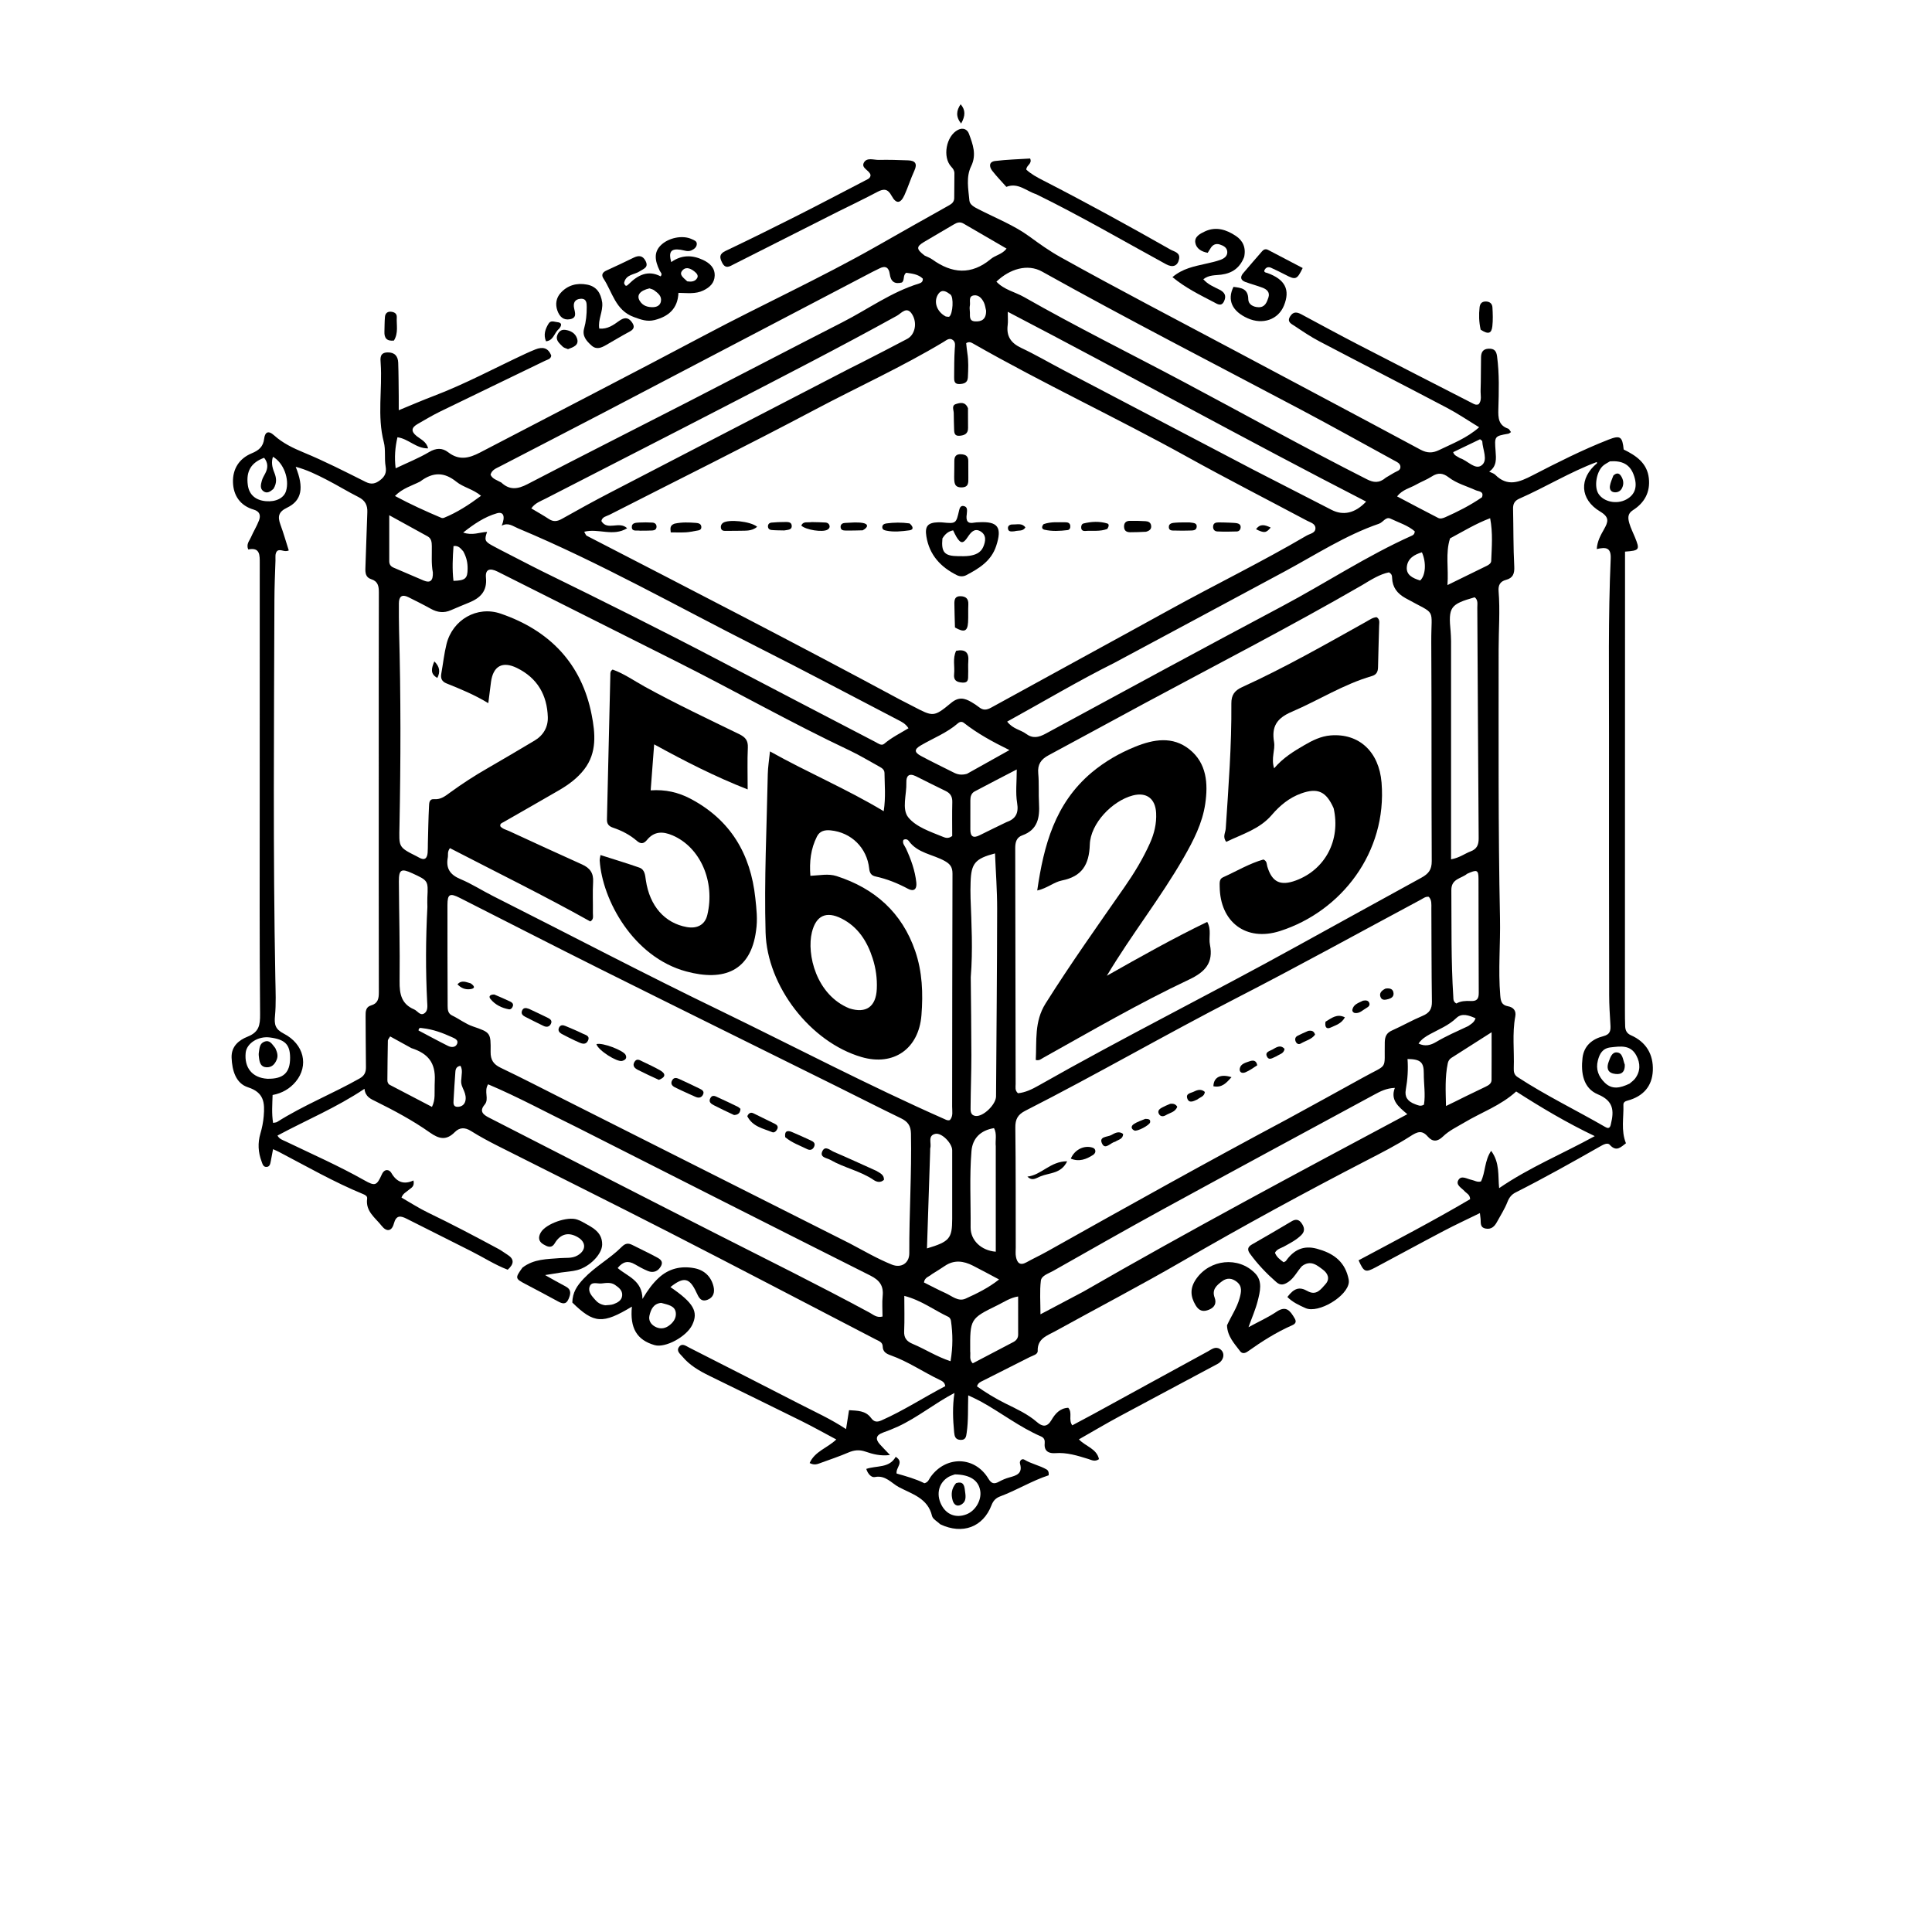 <svg version="1.1" id="Layer_1" xmlns="http://www.w3.org/2000/svg" xmlns:xlink="http://www.w3.org/1999/xlink" x="0px" y="0px"
	 width="100%" viewBox="0 0 1024 1024" enable-background="new 0 0 1024 1024" xml:space="preserve">
<path fill="#000000" opacity="1" stroke="none" 
	d="
M861.3,314.999 
	C861.283,388.83 861.262,462.161 861.248,535.492 
	C861.247,538.325 861.268,541.159 861.374,543.989 
	C861.453,546.112 862.243,547.744 864.407,548.697 
	C872.488,552.255 876.355,558.81 876.035,567.356 
	C875.719,575.788 870.84,581.132 862.671,583.332 
	C861.411,583.671 860.386,584.184 860.434,585.57 
	C860.667,592.303 859.058,599.156 861.788,605.953 
	C859.091,607.924 856.788,610.764 853.175,606.739 
	C851.985,605.414 849.671,606.733 848.068,607.644 
	C833.298,616.036 818.49,624.357 803.323,632.019 
	C801.139,633.122 799.89,634.719 798.958,637.104 
	C797.514,640.797 795.308,644.195 793.4,647.704 
	C792.118,650.062 790.394,651.743 787.42,651.161 
	C784.065,650.505 785.045,647.684 784.683,645.545 
	C784.574,644.899 784.528,644.242 784.381,642.967 
	C777.786,646.203 771.4,649.156 765.179,652.425 
	C753.088,658.778 741.104,665.334 729.046,671.751 
	C723.671,674.612 722.926,674.279 720.076,667.987 
	C739.923,657.372 759.927,646.95 779.186,635.596 
	C779.146,633.101 777.295,632.529 776.239,631.337 
	C774.669,629.565 771.351,628.065 773.023,625.361 
	C774.61,622.795 777.563,624.876 779.896,625.333 
	C781.49,625.646 782.934,626.753 784.942,626.191 
	C787.347,621.387 786.731,615.342 790.337,609.96 
	C795.016,616.3 793.893,623.104 794.573,629.742 
	C810.561,618.781 828.151,611.569 845.252,602.168 
	C830.506,595.142 816.878,587.027 803.606,578.509 
	C795.375,586.025 785.161,589.552 776.085,594.981 
	C772.222,597.292 768.063,599.206 764.828,602.351 
	C761.934,605.165 759.315,605.332 756.754,602.398 
	C753.618,598.807 751.19,599.866 747.559,602.199 
	C740.153,606.957 732.25,610.971 724.413,615.024 
	C691.412,632.091 658.803,649.85 626.65,668.484 
	C604.461,681.344 581.692,693.201 559.237,705.605 
	C555.027,707.931 549.775,709.409 550.001,716.023 
	C550.065,717.915 547.505,718.425 545.883,719.239 
	C537.551,723.423 529.222,727.613 520.911,731.839 
	C519.76,732.424 518.403,732.857 517.823,734.816 
	C522.566,738.154 527.61,741.248 532.931,743.882 
	C538.753,746.763 544.672,749.43 549.654,753.761 
	C552.49,756.226 554.999,756.581 557.305,752.638 
	C559.211,749.376 561.747,746.357 566.185,746.149 
	C568.626,748.825 566.097,752.472 568.329,755.458 
	C571.97,753.515 575.605,751.616 579.202,749.648 
	C599.513,738.534 619.804,727.382 640.138,716.309 
	C642.092,715.245 644.14,713.41 646.596,715.016 
	C649.497,716.913 648.848,721.022 645.268,722.943 
	C627.947,732.238 610.56,741.41 593.259,750.742 
	C586.122,754.593 579.144,758.737 571.848,762.889 
	C575.331,766.62 581.261,767.765 582.486,773.381 
	C580.275,774.925 578.539,773.821 576.874,773.307 
	C571.142,771.54 565.496,769.727 559.305,770.202 
	C556.119,770.447 553.277,769.309 553.711,765.04 
	C553.869,763.494 553.533,762.106 551.815,761.364 
	C540.437,756.454 530.667,748.769 519.881,742.836 
	C517.866,741.727 515.747,740.805 513.181,739.556 
	C512.962,746.486 513.294,752.927 512.375,759.303 
	C512.07,761.419 511.9,763.331 509.014,763.17 
	C506.313,763.019 505.912,761.254 505.708,759.076 
	C505.071,752.283 504.758,745.491 505.882,738.298 
	C495.182,743.917 486.303,751.322 475.889,756.121 
	C473.327,757.302 470.689,758.339 468.032,759.29 
	C464.271,760.637 463.807,762.726 466.425,765.608 
	C467.967,767.306 469.582,768.937 471.716,771.176 
	C466.708,771.845 462.59,770.713 458.692,769.379 
	C455.404,768.253 452.675,768.57 449.601,769.889 
	C444.862,771.923 439.954,773.561 435.105,775.332 
	C433.406,775.952 431.696,776.79 429.123,775.438 
	C431.858,769.221 438.518,767.5 443.252,762.951 
	C436.99,759.621 430.96,756.23 424.772,753.159 
	C408.51,745.088 392.172,737.17 375.88,729.16 
	C370.621,726.575 365.56,723.651 361.742,719.075 
	C360.549,717.645 358.323,716.129 359.869,713.947 
	C361.474,711.684 363.501,713.35 365.205,714.217 
	C384.791,724.181 404.383,734.135 423.921,744.194 
	C432.011,748.359 440.327,752.084 448.423,757.456 
	C448.996,753.82 449.453,750.922 450.004,747.425 
	C454.399,747.726 458.748,747.567 461.67,751.545 
	C463.279,753.737 464.856,753.877 467.217,752.83 
	C478.965,747.621 489.704,740.587 501,734.697 
	C500.767,732.605 499.261,731.939 498.016,731.344 
	C489.301,727.183 481.284,721.62 472.129,718.362 
	C469.751,717.516 467.902,716.509 467.844,713.612 
	C467.799,711.333 465.803,710.78 464.205,709.951 
	C427.541,690.919 390.947,671.75 354.185,652.91 
	C324.239,637.563 294.079,622.634 264.045,607.456 
	C259.142,604.979 254.275,602.381 249.633,599.455 
	C246.417,597.428 243.587,597.495 241.08,600.022 
	C236.584,604.553 232.834,603.796 227.783,600.229 
	C218.82,593.9 209.084,588.69 199.223,583.795 
	C196.587,582.486 193.632,581.381 193.186,577.092 
	C178.286,587.067 162.422,593.622 147.072,601.869 
	C148.08,603.766 149.882,604.237 151.43,604.982 
	C165.383,611.696 179.568,617.928 193.077,625.558 
	C198.855,628.821 199.668,628.447 202.402,622.412 
	C203.827,619.266 206.369,619.848 207.403,621.644 
	C210.244,626.573 214.052,628.03 219.144,625.669 
	C219.903,629.075 217.751,629.626 216.499,630.785 
	C215.311,631.884 213.626,632.485 212.799,634.741 
	C217.472,637.414 222.049,640.403 226.934,642.752 
	C239.551,648.819 251.92,655.352 264.24,661.985 
	C265.846,662.85 267.299,663.993 268.856,664.953 
	C272.781,667.373 272.445,669.966 269.093,672.977 
	C262.254,670.367 256.11,666.345 249.592,663.086 
	C238.268,657.423 226.954,651.742 215.661,646.018 
	C212.345,644.337 210.018,643.856 208.738,648.586 
	C207.635,652.662 204.912,653.058 202.292,649.723 
	C198.91,645.417 193.644,642.026 194.588,635.323 
	C194.778,633.973 193.613,633.366 192.465,632.894 
	C177.033,626.552 162.586,618.244 147.843,610.528 
	C146.972,610.072 146.058,609.698 144.724,609.083 
	C144.291,611.373 143.916,613.408 143.521,615.438 
	C143.263,616.76 143.029,618.323 141.428,618.485 
	C139.491,618.681 139.143,616.925 138.622,615.531 
	C136.817,610.701 136.541,605.832 138.009,600.841 
	C138.899,597.815 139.517,594.742 139.78,591.552 
	C140.357,584.552 140.028,579.056 131.442,576.288 
	C124.98,574.206 123.031,567.418 122.753,560.642 
	C122.5,554.486 126.751,551.243 131.229,549.453 
	C137.244,547.049 137.908,543.424 137.854,537.584 
	C137.507,499.922 137.654,462.255 137.653,424.59 
	C137.652,382.591 137.667,340.592 137.671,298.594 
	C137.672,294.373 137.95,289.914 131.574,291.233 
	C130.392,288.409 132.168,286.707 132.968,284.851 
	C134.283,281.8 136.091,278.949 137.271,275.854 
	C138.265,273.25 137.752,271.075 134.457,270.106 
	C127.323,268.009 123.692,262.663 123.484,255.626 
	C123.275,248.595 126.724,243.033 133.435,240.254 
	C137.125,238.725 139.5,236.83 140.014,232.515 
	C140.396,229.301 141.981,227.744 145.351,230.799 
	C149.814,234.846 155.328,237.505 160.848,239.785 
	C172.099,244.432 182.915,249.964 193.774,255.404 
	C196.831,256.935 198.996,256.409 201.487,254.488 
	C203.984,252.561 204.964,250.564 204.385,247.234 
	C203.648,243 204.498,238.429 203.426,234.327 
	C199.806,220.469 202.728,206.441 201.763,192.536 
	C201.589,190.022 201.176,186.889 205.366,186.785 
	C209.177,186.69 210.927,188.759 211.054,192.239 
	C211.273,198.232 211.268,204.234 211.341,210.232 
	C211.367,212.373 211.345,214.513 211.345,217.43 
	C217.87,214.758 223.715,212.211 229.671,209.954 
	C246.528,203.565 262.369,194.987 278.671,187.401 
	C280.331,186.629 282.017,185.909 283.716,185.226 
	C287.524,183.693 290.564,184.226 292.172,188.489 
	C291.922,190.378 290.176,190.591 288.922,191.2 
	C270.345,200.22 251.721,209.143 233.159,218.192 
	C229.123,220.16 225.265,222.497 221.36,224.726 
	C218.085,226.595 217.65,228.594 220.875,231.162 
	C223.07,232.909 226.066,234.106 226.893,237.645 
	C220.538,237.78 216.543,232.556 210.654,231.763 
	C209.416,237.158 208.982,242.322 209.701,248.211 
	C215.894,245.26 221.915,242.862 227.426,239.601 
	C231.154,237.396 234.405,237.288 237.529,239.698 
	C243.29,244.144 248.48,242.955 254.497,239.812 
	C294.354,218.991 334.351,198.441 374.075,177.359 
	C403.936,161.51 434.769,147.431 464.153,130.771 
	C477.102,123.43 490.075,116.037 503.101,108.78 
	C504.659,107.913 505.76,106.848 505.76,104.912 
	C505.762,100.579 505.811,96.246 505.857,91.913 
	C505.872,90.479 505.209,89.456 504.234,88.428 
	C499.391,83.324 501.455,72.034 507.765,68.824 
	C510.423,67.473 512.702,68.546 513.564,70.901 
	C515.596,76.448 517.746,81.943 514.715,88.135 
	C511.916,93.855 513.256,100.244 513.8,106.31 
	C514.004,108.581 516.585,109.854 518.716,110.949 
	C527.75,115.594 537.431,119.371 545.536,125.296 
	C550.926,129.237 556.247,133.039 562.085,136.291 
	C592.791,153.395 623.983,169.59 654.995,186.12 
	C687.626,203.512 720.305,220.814 752.874,238.322 
	C756.381,240.207 759.286,240.221 762.703,238.561 
	C769.843,235.093 777.351,232.29 783.984,226.458 
	C778,222.816 772.708,219.202 767.074,216.237 
	C744.523,204.367 721.836,192.754 699.273,180.907 
	C694.715,178.514 690.41,175.613 686.126,172.741 
	C684.514,171.66 681.959,170.683 683.779,167.718 
	C685.417,165.05 687.392,165.333 689.738,166.592 
	C699.715,171.947 709.664,177.36 719.72,182.565 
	C739.979,193.05 760.3,203.415 780.598,213.825 
	C781.485,214.28 782.372,214.796 783.708,214.263 
	C785.541,212.177 784.66,209.38 784.75,206.834 
	C784.956,201.007 784.851,195.17 784.981,189.339 
	C785.039,186.759 785.949,184.904 789.089,184.816 
	C792.115,184.73 793.114,186.131 793.485,188.925 
	C794.718,198.226 794.43,207.567 794.158,216.879 
	C794.021,221.566 794.238,225.451 799.399,227.218 
	C799.903,227.39 800.198,228.174 800.855,229.013 
	C800.308,229.361 799.924,229.784 799.479,229.864 
	C792.043,231.19 792.103,231.176 792.69,239.094 
	C792.982,243.031 793.438,247.115 789.305,249.989 
	C790.511,250.589 791.741,250.869 792.49,251.625 
	C799.033,258.226 805.369,255.517 812.284,251.948 
	C825.448,245.154 838.684,238.444 852.504,233.03 
	C858.77,230.576 859.902,231.396 860.578,238.244 
	C867.162,241.474 873.047,245.403 873.927,253.518 
	C874.725,260.873 871.595,266.533 865.478,270.408 
	C862.458,272.322 862.857,274.844 863.598,277.402 
	C864.335,279.946 865.577,282.343 866.576,284.813 
	C869.24,291.394 869.001,291.809 861.297,292.372 
	C861.297,299.676 861.297,307.088 861.3,314.999 
M476.751,370.663 
	C479.121,371.881 481.499,373.086 483.862,374.32 
	C494.603,379.928 494.845,380.226 504.132,372.546 
	C508.121,369.246 511.197,369.976 514.833,372.092 
	C516.27,372.929 517.679,373.845 518.98,374.878 
	C521.1,376.561 522.954,376.362 525.328,375.054 
	C556.841,357.698 588.46,340.532 619.961,323.155 
	C644.029,309.879 668.764,297.841 692.478,283.914 
	C694.283,282.854 697.147,282.593 697.213,280.056 
	C697.279,277.531 694.537,276.93 692.69,275.946 
	C671.518,264.668 650.153,253.74 629.177,242.111 
	C591.731,221.352 552.867,203.287 515.685,182.041 
	C514.671,181.462 513.606,180.946 512.097,181.881 
	C512.282,183.504 512.415,185.296 512.702,187.064 
	C513.404,191.376 513.208,195.701 512.993,200.028 
	C512.851,202.892 510.916,203.46 508.514,203.55 
	C505.751,203.653 505.689,201.768 505.708,199.87 
	C505.759,194.877 505.72,189.874 506.043,184.897 
	C506.156,183.163 506.557,181.47 505.132,180.293 
	C503.282,178.764 501.638,180.314 500.158,181.204 
	C478.15,194.443 454.747,205.045 432.09,217.055 
	C396.04,236.165 359.446,254.249 323.104,272.81 
	C321.448,273.656 319.151,273.907 318.749,276.168 
	C321.928,281.534 328.239,275.941 332.407,279.982 
	C324.845,284.577 317.171,279.888 309.648,281.84 
	C310.297,282.918 310.488,283.705 310.959,283.949 
	C366.157,312.444 421.404,340.845 476.751,370.663 
M382.421,535.984 
	C421.764,555.11 460.524,575.439 500.565,593.12 
	C501.475,593.522 502.33,594.085 503.485,593.63 
	C505.293,591.548 504.65,588.937 504.654,586.513 
	C504.719,545.354 504.694,504.196 504.838,463.038 
	C504.849,459.713 503.691,458.023 500.876,456.42 
	C494.486,452.779 486.326,452.29 481.596,445.637 
	C481.119,444.967 479.951,444.468 478.817,445.185 
	C478.114,446.998 479.526,448.268 480.179,449.692 
	C482.832,455.477 485.001,461.41 485.669,467.776 
	C486.045,471.351 484.314,472.702 481.292,471.089 
	C475.826,468.17 470.158,465.863 464.106,464.556 
	C461.77,464.052 460.936,462.714 460.689,460.382 
	C459.516,449.323 451.18,441.191 440.264,440.11 
	C437.159,439.802 434.5,440.426 433.027,443.318 
	C429.705,449.844 428.935,456.792 429.521,464.203 
	C434.543,463.978 439.016,462.923 443.424,464.347 
	C463.697,470.893 478.087,483.711 485.081,504.073 
	C488.867,515.092 489.3,526.508 488.382,538.104 
	C486.979,555.812 473.716,565.245 456.634,560.262 
	C429.509,552.35 406.57,522.653 405.774,494.255 
	C404.988,466.265 406.391,438.299 406.939,410.325 
	C407.013,406.558 407.649,402.802 408.104,398.258 
	C428.109,409.476 448.682,418.111 468.382,429.955 
	C469.534,422.378 468.857,416.059 468.801,409.756 
	C468.786,408.006 467.556,407.137 466.196,406.394 
	C460.935,403.517 455.807,400.358 450.395,397.804 
	C419.196,383.081 389.213,366.001 358.398,350.538 
	C326.838,334.702 295.312,318.801 263.746,302.978 
	C259.442,300.821 257.141,301.86 257.566,306.178 
	C258.277,313.386 254.526,316.968 248.609,319.385 
	C245.373,320.707 242.14,322.037 238.936,323.435 
	C235.283,325.028 231.865,324.62 228.418,322.705 
	C224.491,320.523 220.463,318.517 216.44,316.511 
	C212.988,314.79 211.427,316.23 211.416,319.793 
	C211.402,324.624 211.385,329.457 211.518,334.285 
	C212.469,368.767 212.403,403.256 211.733,437.736 
	C211.516,448.935 210.964,448.924 220.762,453.808 
	C221.209,454.031 221.647,454.273 222.079,454.523 
	C225.095,456.262 226.409,454.931 226.66,451.912 
	C226.799,450.255 226.737,448.582 226.782,446.917 
	C226.957,440.425 227.047,433.928 227.381,427.443 
	C227.465,425.802 227.374,423.351 230.158,423.577 
	C233.678,423.864 236.06,421.875 238.645,419.995 
	C244.976,415.387 251.537,411.127 258.341,407.227 
	C266.72,402.425 275.006,397.459 283.316,392.536 
	C288.039,389.738 290.524,385.298 290.354,380.067 
	C289.972,368.357 284.823,359.343 273.968,354.031 
	C266.356,350.306 261.379,352.955 260.233,361.48 
	C259.759,365.007 259.336,368.54 258.811,372.691 
	C251.373,368.169 243.999,365.172 236.617,362.201 
	C234.171,361.216 233.45,359.533 233.894,357.06 
	C234.833,351.821 235.386,346.489 236.671,341.338 
	C239.88,328.468 252.839,320.953 265.353,325.234 
	C291.299,334.11 308.305,351.706 313.604,378.914 
	C315.47,388.49 316.524,398.863 309.676,407.75 
	C306.029,412.482 301.357,415.899 296.304,418.844 
	C286.52,424.545 276.658,430.11 266.844,435.759 
	C266.046,436.218 264.852,436.489 265.2,437.968 
	C266.403,439.397 268.27,439.764 269.901,440.515 
	C282.745,446.433 295.576,452.382 308.482,458.163 
	C312.635,460.024 314.644,462.701 314.362,467.429 
	C314.035,472.909 314.327,478.423 314.247,483.921 
	C314.224,485.475 314.819,487.337 312.85,488.377 
	C288.389,474.686 263.241,462.358 238.476,449.529 
	C236.987,451.504 237.613,453.075 237.344,454.503 
	C236.255,460.285 238.559,463.653 244.037,465.941 
	C250.004,468.432 255.511,472.004 261.309,474.925 
	C301.466,495.151 341.255,516.107 382.421,535.984 
M721.715,310.269 
	C683.922,332.106 645.125,352.095 606.693,372.755 
	C589.675,381.904 572.742,391.21 555.71,400.333 
	C551.751,402.454 549.844,405.181 550.286,409.896 
	C550.783,415.187 550.394,420.556 550.696,425.874 
	C551.121,433.342 550.031,439.809 541.848,442.746 
	C538.707,443.873 538.084,446.461 538.093,449.596 
	C538.205,491.257 538.227,532.918 538.309,574.579 
	C538.312,576.162 537.813,577.952 539.554,579.436 
	C543.462,579.073 547.077,577.293 550.48,575.36 
	C595.664,549.685 642.2,526.518 687.668,501.363 
	C709.527,489.271 731.444,477.279 753.326,465.226 
	C757.177,463.105 758.872,460.966 758.848,456.428 
	C758.644,417.767 758.838,379.104 758.606,340.444 
	C758.49,321.263 761.854,326.478 744.876,316.988 
	C740.584,314.589 738.023,311.304 737.841,306.307 
	C737.806,305.326 737.813,304.271 736.158,303.365 
	C731.333,304.332 726.861,307.168 721.715,310.269 
M450.391,659.036 
	C457.758,662.915 464.954,667.144 472.694,670.266 
	C477.653,672.267 481.965,669.515 481.943,664.24 
	C481.856,643.083 483.253,621.949 482.827,600.783 
	C482.744,596.635 481.122,594.45 477.576,592.733 
	C466.033,587.145 454.609,581.311 443.12,575.612 
	C401.486,554.958 359.804,534.4 318.22,513.646 
	C293.332,501.226 268.601,488.492 243.781,475.936 
	C238.396,473.212 237.175,473.835 237.157,479.658 
	C237.102,497.487 237.219,515.317 237.261,533.147 
	C237.265,535.219 237.443,537.188 239.626,538.231 
	C243.372,540.021 246.631,542.651 250.653,544.029 
	C260.032,547.243 260.164,547.369 260.032,557.501 
	C259.976,561.774 261.548,564.118 265.391,565.953 
	C276.66,571.333 287.752,577.084 298.907,582.704 
	C349.183,608.031 399.456,633.364 450.391,659.036 
M853.829,595.683 
	C855.505,588.731 855.275,583.52 846.933,580.04 
	C839.163,576.799 837.832,568.71 838.763,560.729 
	C839.525,554.2 843.98,550.693 849.758,549.211 
	C853.662,548.21 853.737,546.007 853.551,542.972 
	C853.236,537.822 852.896,532.664 852.888,527.508 
	C852.815,481.356 852.763,435.204 852.806,389.052 
	C852.835,358.07 852.332,327.077 853.706,296.115 
	C853.969,290.19 851.203,289.872 846.312,291.011 
	C846.588,286.734 848.446,283.573 850.183,280.479 
	C852.364,276.592 853.217,274.186 848.106,271.128 
	C837.226,264.619 836.886,253.465 846.442,245.537 
	C846.54,245.455 846.354,245.03 846.324,244.878 
	C832.105,250.19 819.147,258.206 805.277,264.3 
	C802.709,265.427 801.898,267.109 801.957,269.735 
	C802.182,279.894 802.059,290.069 802.585,300.211 
	C802.784,304.045 801.909,306.366 798.213,307.341 
	C795.079,308.169 794.028,310.192 794.282,313.297 
	C795.124,323.601 794.301,333.913 794.305,344.221 
	C794.326,391.699 794.047,439.179 795.029,486.653 
	C795.31,500.294 794.011,513.936 795.165,527.585 
	C795.416,530.554 795.809,532.714 799.243,533.337 
	C802.025,533.842 803.719,535.599 803.138,538.694 
	C801.431,547.793 802.656,556.972 802.328,566.107 
	C802.261,567.992 802.467,569.641 804.326,570.856 
	C819.259,580.617 835.33,588.373 850.747,597.28 
	C851.884,597.937 853.328,598.592 853.829,595.683 
M200.747,407.5 
	C200.749,376.337 200.716,345.174 200.802,314.012 
	C200.812,310.697 200.339,308.107 196.765,306.985 
	C193.756,306.04 193.57,303.608 193.674,300.935 
	C194.055,291.117 194.295,281.294 194.689,271.478 
	C194.839,267.746 193.522,265.23 190.053,263.482 
	C184.256,260.561 178.719,257.126 172.937,254.171 
	C167.863,251.578 162.731,249.011 156.723,247.412 
	C161.227,258.529 159.982,265.327 152.152,269.082 
	C147.527,271.3 147.097,273.851 148.629,278.036 
	C150.295,282.584 151.621,287.256 153.06,291.763 
	C150.596,292.837 148.887,290.823 146.969,291.947 
	C145.628,293.391 146.072,295.322 146.008,297.085 
	C145.756,304.07 145.469,311.057 145.447,318.044 
	C145.236,385.03 144.675,452.016 145.944,518.999 
	C146.067,525.493 146.362,532.035 145.748,538.476 
	C145.32,542.974 145.83,545.48 150.388,547.832 
	C161.19,553.406 163.773,564.832 156.753,573.295 
	C153.63,577.061 149.465,579.45 144.481,580.376 
	C144.345,585.367 143.927,590.122 144.74,595.156 
	C145.653,594.958 146.365,594.985 146.862,594.67 
	C160.827,585.827 176.238,579.724 190.59,571.609 
	C193.129,570.173 194.005,568.359 193.96,565.566 
	C193.815,556.57 193.873,547.57 193.774,538.572 
	C193.747,536.106 193.833,533.715 196.658,532.898 
	C200.302,531.844 200.801,529.325 200.794,525.986 
	C200.716,486.824 200.745,447.662 200.747,407.5 
M682.589,593.016 
	C695.871,585.727 709.19,578.503 722.425,571.13 
	C736.053,563.539 733.64,567.642 733.959,552.42 
	C734.022,549.4 734.872,547.476 737.763,546.186 
	C743.23,543.746 748.452,540.741 753.97,538.436 
	C757.575,536.929 758.997,534.855 758.94,530.91 
	C758.698,514.425 758.746,497.935 758.653,481.447 
	C758.641,479.329 758.956,477.089 757.29,475.33 
	C755.6,475.078 754.416,476.114 753.118,476.808 
	C720.536,494.247 688.183,512.13 655.317,529.016 
	C617.705,548.34 581.121,569.562 543.435,588.721 
	C539.439,590.752 538.092,593.234 538.147,597.667 
	C538.409,618.816 538.321,639.969 538.362,661.12 
	C538.365,662.786 538.166,664.496 538.474,666.106 
	C539.067,669.208 540.526,671.007 544.024,669.066 
	C547.662,667.046 551.447,665.29 555.076,663.255 
	C597.183,639.633 639.328,616.083 682.589,593.016 
M305.962,597.589 
	C290.205,589.935 274.806,581.511 258.706,574.699 
	C256.284,578.592 259.466,582.433 256.849,585.517 
	C253.934,588.951 256.016,590.752 259.122,592.339 
	C299.298,612.865 339.408,633.521 379.638,653.941 
	C406.802,667.73 434.099,681.255 460.911,695.729 
	C462.86,696.781 464.651,698.589 467.757,697.791 
	C467.757,694.187 467.452,690.525 467.829,686.933 
	C468.397,681.512 466.194,678.532 461.323,676.086 
	C409.693,650.161 358.17,624.024 305.962,597.589 
M276.968,297.49 
	C280.376,299.229 283.761,301.018 287.197,302.701 
	C318.883,318.217 350.469,333.931 381.71,350.332 
	C409.117,364.72 436.59,378.983 464.038,393.292 
	C465.491,394.049 467.199,395.459 468.652,394.221 
	C472.525,390.92 477.1,388.658 481.521,385.987 
	C479.877,383.452 477.867,382.565 475.973,381.579 
	C451.168,368.673 426.472,355.553 401.512,342.954 
	C359.328,321.66 318.179,298.267 274.494,279.996 
	C271.792,278.867 269.387,276.758 265.927,278.63 
	C267.945,273.586 266.848,271.042 263.366,272.052 
	C256.862,273.938 251.321,277.665 245.494,282.262 
	C250.376,283.998 254.199,282.094 258.164,281.911 
	C256.696,286.091 256.912,286.968 260.802,289.096 
	C265.911,291.89 271.153,294.439 276.968,297.49 
M265.697,255.751 
	C270.115,259.89 274.407,259.309 279.622,256.591 
	C307.814,241.9 336.213,227.606 364.493,213.083 
	C391.883,199.017 419.169,184.75 446.592,170.751 
	C460.051,163.88 472.398,154.802 487.057,150.294 
	C488.102,149.973 489.298,149.414 489.085,147.66 
	C486.61,145.281 483.336,145.009 480.32,144.57 
	C478.377,146.002 479.635,148.411 478.025,149.729 
	C474.117,150.768 472.111,149.21 471.583,145.192 
	C471.129,141.742 469.241,140.61 465.995,142.337 
	C464.82,142.962 463.593,143.489 462.414,144.106 
	C415.237,168.807 368.075,193.535 320.883,218.206 
	C302.303,227.92 283.651,237.497 265.049,247.169 
	C263.04,248.214 260.697,248.98 259.998,251.594 
	C260.983,253.869 263.232,254.367 265.697,255.751 
M574.154,684.617 
	C630.492,652.168 687.838,621.542 745.92,590.547 
	C741.146,586.521 736.807,583.059 739.304,576.604 
	C734.776,576.752 731.535,578.486 728.349,580.21 
	C691.025,600.411 653.673,620.563 616.436,640.925 
	C596.87,651.625 577.497,662.68 558.09,673.669 
	C555.68,675.034 552.008,676.075 551.674,678.814 
	C550.992,684.411 551.47,690.15 551.47,696.606 
	C559.429,692.405 566.47,688.688 574.154,684.617 
M734.599,253.113 
	C736.032,252.268 737.483,251.453 738.893,250.571 
	C740.239,249.728 742.38,249.446 742.253,247.363 
	C742.138,245.49 740.316,244.817 738.857,244.021 
	C722.351,235.01 705.937,225.824 689.319,217.023 
	C643.576,192.797 597.512,169.169 552.309,143.937 
	C544.634,139.653 535.201,142.497 528.122,149.274 
	C532.14,153.614 537.959,154.7 542.814,157.467 
	C570.434,173.206 598.927,187.304 626.989,202.214 
	C659.468,219.471 691.6,237.381 724.421,254.001 
	C727.964,255.795 730.92,256.254 734.599,253.113 
M590.687,351.296 
	C571.423,360.906 552.966,371.933 533.822,382.462 
	C536.877,386.432 540.892,386.758 543.758,388.886 
	C547.354,391.556 550.457,390.899 554.233,388.85 
	C595.926,366.225 637.622,343.606 679.511,321.349 
	C702.578,309.093 724.427,294.607 748.332,283.902 
	C749.081,283.566 749.782,283.067 749.84,281.605 
	C746.239,278.462 741.4,277.001 736.987,274.886 
	C734.494,273.691 733.081,276.832 730.922,277.574 
	C713.159,283.677 697.485,293.94 681.087,302.771 
	C651.193,318.871 621.255,334.892 590.687,351.296 
M450.666,195.144 
	C452.602,194.178 454.548,193.232 456.471,192.241 
	C464.607,188.049 472.777,183.92 480.851,179.61 
	C484.994,177.398 486.336,171.166 483.401,166.511 
	C480.599,162.066 477.714,166.07 475.42,167.339 
	C445.416,183.931 414.912,199.575 384.467,215.327 
	C352.689,231.768 320.806,248.007 288.989,264.374 
	C286.452,265.679 283.568,266.614 281.605,269.466 
	C284.978,271.487 288.025,273.18 290.927,275.094 
	C293.338,276.683 295.379,276.387 297.833,275.001 
	C306.233,270.258 314.692,265.609 323.252,261.163 
	C365.482,239.23 407.752,217.373 450.666,195.144 
M664.406,249.022 
	C678.188,256.09 691.978,263.143 705.748,270.233 
	C711.871,273.385 718.179,272.12 724.08,265.858 
	C660.491,233.184 598.206,198.64 534.133,165.255 
	C534.133,168.357 534.342,170.342 534.094,172.269 
	C533.327,178.222 535.825,181.828 541.231,184.381 
	C548.901,188.002 556.25,192.299 563.768,196.247 
	C597.084,213.743 630.411,231.219 664.406,249.022 
M769.091,339.715 
	C769.091,378.187 769.091,416.659 769.091,455.471 
	C773.729,454.593 776.38,452.403 779.461,451.25 
	C782.782,450.007 783.751,447.785 783.725,444.324 
	C783.419,403.57 783.255,362.816 783.001,322.062 
	C782.989,320.175 783.524,318.006 781.597,316.573 
	C768.609,320.288 767.587,321.766 768.871,334.801 
	C769.001,336.122 769.003,337.457 769.091,339.715 
M514.52,517.932 
	C514.638,531.757 514.841,545.582 514.844,559.407 
	C514.846,568.398 514.504,577.389 514.434,586.381 
	C514.418,588.447 514.113,591.118 517.129,591.478 
	C521.166,591.961 527.893,585.371 527.922,581.116 
	C528.146,547.961 528.46,514.806 528.509,481.65 
	C528.523,471.903 527.777,462.156 527.376,452.321 
	C516.829,455.095 514.736,457.602 514.438,467.558 
	C514.353,470.389 514.31,473.227 514.413,476.056 
	C514.909,489.703 515.684,503.346 514.52,517.932 
M450.184,534.463 
	C459.081,537.31 464.293,533.561 464.722,524.146 
	C464.975,518.584 464.201,513.167 462.516,507.917 
	C459.628,498.918 454.762,491.258 446.079,486.857 
	C437.916,482.718 432.507,485.274 430.329,494.116 
	C427.459,505.764 432.603,527.348 450.184,534.463 
M226.526,480.735 
	C226.515,479.075 226.421,477.41 226.506,475.754 
	C226.968,466.759 226.983,466.76 218.527,462.861 
	C212.673,460.162 211.378,460.859 211.414,467.21 
	C211.513,484.84 212.019,502.473 211.794,520.098 
	C211.708,526.817 212.742,532.13 219.472,534.994 
	C221.226,535.741 222.572,538.351 224.624,537.255 
	C226.94,536.018 226.528,533.276 226.408,530.951 
	C225.557,514.492 225.624,498.036 226.526,480.735 
M777.593,463.134 
	C774.527,465.714 769.197,465.679 769.243,471.767 
	C769.384,490.586 769.068,509.408 770.274,528.206 
	C770.357,529.506 770.157,530.933 771.929,531.876 
	C774.123,530.561 776.809,530.421 779.45,530.557 
	C782.667,530.722 783.791,529.551 783.768,526.251 
	C783.631,506.093 783.717,485.935 783.636,465.777 
	C783.617,461.06 782.866,460.735 777.593,463.134 
M527.777,607.588 
	C527.44,604.376 528.505,600.991 526.851,597.931 
	C519.573,599.119 515.449,603.431 514.901,610.112 
	C513.796,623.575 514.566,637.059 514.444,650.532 
	C514.382,657.359 520.011,662.811 527.781,663.432 
	C527.781,645.119 527.781,626.84 527.777,607.588 
M512.503,410.147 
	C519.666,406.143 526.829,402.139 535.021,397.56 
	C525.844,393.043 517.989,388.726 510.913,383.167 
	C509.848,382.33 508.72,382.497 507.723,383.364 
	C501.861,388.465 494.613,391.23 488.017,395.094 
	C484.528,397.138 484.488,398.7 488.135,400.672 
	C493.845,403.761 499.725,406.534 505.512,409.482 
	C507.52,410.505 509.571,410.94 512.503,410.147 
M492.997,610.408 
	C492.44,627.357 491.883,644.306 491.312,661.688 
	C503.279,658.106 504.649,656.419 504.683,646.12 
	C504.723,633.954 504.697,621.789 504.684,609.623 
	C504.68,605.989 499.126,600.216 495.741,600.969 
	C491.539,601.903 493.792,605.894 493.063,608.496 
	C492.976,608.808 493.033,609.159 492.997,610.408 
M490.106,135.478 
	C491.448,136.144 492.914,136.639 494.114,137.503 
	C504.546,145.014 514.797,145.914 525.177,137.265 
	C527.603,135.243 531.234,134.788 533.5,131.763 
	C525.629,127.194 518.152,122.871 510.697,118.511 
	C508.849,117.431 507.285,117.912 505.582,118.936 
	C500.301,122.112 494.916,125.114 489.647,128.308 
	C485.579,130.774 485.604,132.048 490.106,135.478 
M218.041,555.517 
	C214.328,553.473 210.615,551.429 206.79,549.324 
	C206.174,550.407 205.585,550.965 205.574,551.534 
	C205.437,558.508 205.377,565.484 205.319,572.459 
	C205.31,573.503 205.648,574.5 206.607,575.005 
	C214.04,578.915 221.494,582.785 228.952,586.674 
	C230.95,582.36 230.131,580.123 230.45,572.54 
	C230.838,563.296 226.923,558.387 218.041,555.517 
M776.698,581.15 
	C780.29,579.417 783.886,577.692 787.472,575.947 
	C789.004,575.201 790.54,574.308 790.554,572.377 
	C790.615,564.313 790.58,556.249 790.58,547.113 
	C782.856,552.027 776.03,556.347 769.236,560.717 
	C768.247,561.353 767.611,562.333 767.355,563.551 
	C765.813,570.879 766.236,578.229 766.411,586.213 
	C770.134,584.408 773.098,582.97 776.698,581.15 
M514.222,716.253 
	C514.537,718.291 513.524,720.591 515.581,722.593 
	C522.745,718.844 529.938,715.104 537.104,711.311 
	C538.649,710.493 539.649,709.246 539.64,707.332 
	C539.609,700.719 539.628,694.106 539.628,687.158 
	C535.346,687.833 532.178,690.085 528.817,691.729 
	C514.102,698.928 514.13,698.987 514.222,716.253 
M533.308,435.814 
	C538.254,434.096 540.028,431.132 539.096,425.567 
	C538.194,420.182 538.901,414.526 538.901,407.828 
	C530.608,412.144 523.578,415.758 516.599,419.468 
	C514.818,420.415 514.304,422.184 514.311,424.138 
	C514.329,429.284 514.341,434.429 514.302,439.574 
	C514.274,443.311 515.743,444.458 519.228,442.703 
	C523.674,440.465 528.169,438.324 533.308,435.814 
M484.009,712.41 
	C490.498,715.144 496.477,719.086 503.804,721.471 
	C505.116,713.788 505.012,706.905 504.025,700.015 
	C503.919,699.279 503.351,698.29 502.726,697.997 
	C495.128,694.439 488.329,689.17 479.297,686.842 
	C479.297,693.372 479.486,699.48 479.222,705.569 
	C479.075,708.94 480.321,710.933 484.009,712.41 
M485.304,411.351 
	C481.662,409.624 480.274,411.353 480.388,414.784 
	C480.597,421.064 477.821,428.805 481.433,433.247 
	C485.516,438.268 492.966,440.765 499.445,443.4 
	C500.895,443.99 502.568,444.743 504.689,443.085 
	C504.689,437.349 504.581,431.225 504.737,425.108 
	C504.81,422.222 503.74,420.443 501.162,419.215 
	C496.055,416.783 491.027,414.183 485.304,411.351 
M785.458,263.579 
	C786.72,260.338 783.603,260.483 782.197,259.843 
	C777.366,257.641 772.093,256.267 767.837,253.002 
	C764.747,250.632 762.117,250.426 758.866,252.544 
	C756.235,254.258 753.204,255.347 750.466,256.914 
	C747.262,258.748 743.335,259.458 740.479,263.1 
	C747.956,267.038 755.074,270.844 762.26,274.517 
	C763.452,275.127 764.876,274.654 766.127,274.095 
	C772.658,271.179 779.039,267.984 785.458,263.579 
M222.664,255.242 
	C218.31,257.459 213.41,258.738 209.332,262.876 
	C217.595,267.335 225.716,270.983 233.916,274.464 
	C234.331,274.64 234.955,274.604 235.384,274.428 
	C242.279,271.602 248.459,267.625 254.97,262.781 
	C250.631,259.189 245.569,258.303 241.931,255.364 
	C235.634,250.277 229.662,249.931 222.664,255.242 
M229.418,303.383 
	C228.529,298.776 228.952,294.115 228.874,289.476 
	C228.839,287.411 228.704,285.424 226.66,284.29 
	C220.201,280.707 213.721,277.164 206.312,273.089 
	C206.312,281.884 206.313,289.639 206.31,297.394 
	C206.31,299.056 206.992,300.179 208.595,300.853 
	C213.943,303.101 219.24,305.467 224.59,307.708 
	C228.036,309.152 229.608,307.786 229.418,303.383 
M768.555,285.358 
	C766.018,293.245 767.862,301.179 767.178,310.106 
	C775.026,306.266 781.58,303.069 788.122,299.85 
	C789.199,299.319 790.318,298.492 790.365,297.324 
	C790.66,289.951 791.314,282.546 789.806,274.66 
	C782.138,277.567 775.775,281.494 768.555,285.358 
M493.883,675.363 
	C492.53,676.666 490.127,676.897 489.711,679.727 
	C493.48,681.6 497.255,683.624 501.155,685.372 
	C504.552,686.894 507.883,690.075 511.807,688.293 
	C517.823,685.56 523.848,682.647 529.531,678.145 
	C524.398,675.428 520.052,673.052 515.637,670.811 
	C510.681,668.295 505.699,667.609 500.763,670.976 
	C498.711,672.376 496.587,673.67 493.883,675.363 
M141.648,571.767 
	C150.208,571.942 153.82,568.584 153.758,560.506 
	C153.706,553.542 151.011,550.895 142.929,549.863 
	C136.837,549.086 130.716,552.991 130.213,557.975 
	C129.423,565.807 133.589,571.237 141.648,571.767 
M144.923,259.124 
	C143.359,260.471 141.631,261.819 139.604,260.359 
	C137.645,258.948 138.268,256.72 138.77,254.823 
	C139.143,253.409 139.96,252.103 140.648,250.784 
	C142.163,247.874 142.036,245.185 139.99,242.637 
	C133.016,245.208 130.349,249.813 131.355,257.138 
	C132.045,262.162 135.403,265.149 140.909,265.635 
	C146.24,266.105 150.474,263.974 151.604,260.252 
	C153.527,253.918 150.308,245.32 144.671,242.098 
	C143.716,244.98 144.249,247.649 145.327,250.315 
	C146.414,253.005 146.999,255.734 144.923,259.124 
M853.299,244.525 
	C852.169,245.219 850.958,245.81 849.926,246.627 
	C846.186,249.587 844.743,257.86 847.226,261.716 
	C850.011,266.042 856.897,267.458 861.942,264.741 
	C866.865,262.091 868.122,257.534 865.806,251.452 
	C863.711,245.952 859.551,244.062 853.299,244.525 
M863.707,574.344 
	C864.693,573.456 865.852,572.698 866.634,571.656 
	C869.555,567.766 869.481,563.535 867.287,559.431 
	C864.206,553.665 858.879,554.547 853.649,555.135 
	C849.394,555.614 847.826,558.459 846.898,562.087 
	C845.697,566.782 847.248,570.606 850.568,573.853 
	C854.467,577.665 858.736,576.702 863.707,574.344 
M750.09,585.274 
	C751.471,585.734 752.808,586.639 754.728,585.481 
	C755.608,580.118 754.604,574.49 754.639,568.891 
	C754.676,562.918 752.828,561.389 746.019,561.291 
	C746.411,566.76 746.064,572.189 745.095,577.579 
	C744.442,581.212 745.865,583.727 750.09,585.274 
M778.18,543.843 
	C779.615,542.791 781.329,542.014 782.072,539.714 
	C778.631,538.178 774.839,536.744 771.915,539.56 
	C767.825,543.497 762.784,545.481 758.016,548.082 
	C755.723,549.333 753.52,550.656 751.845,553.107 
	C755.363,554.809 758.347,553.938 761.073,552.325 
	C766.369,549.191 771.979,546.732 778.18,543.843 
M773.837,242.841 
	C777.824,244.045 781.852,249.302 785.336,246.603 
	C788.842,243.887 785.79,238.214 785.623,233.839 
	C785.615,233.622 785.171,233.421 784.463,232.808 
	C779.847,235.024 775.017,237.342 770.21,239.65 
	C770.762,241.465 772.196,241.768 773.837,242.841 
M245.548,292.238 
	C244.229,290.854 243.17,289.025 240.369,289.426 
	C239.928,295.601 239.623,301.731 240.346,307.863 
	C246.648,307.693 247.803,306.618 247.845,301.461 
	C247.87,298.446 247.362,295.556 245.548,292.238 
M752.709,307.675 
	C755.612,305.053 756.084,298.187 753.642,292.734 
	C749.633,293.928 746.121,295.948 745.65,300.427 
	C745.21,304.608 748.506,306.389 752.709,307.675 
M522.645,164.611 
	C522.277,163.18 522.122,161.646 521.493,160.341 
	C520.444,158.166 518.698,156.172 516.16,156.561 
	C513.094,157.03 514.419,159.979 514.056,161.909 
	C513.874,162.873 513.896,163.911 514.024,164.889 
	C514.303,167.015 513.257,170.119 516.735,170.336 
	C519.945,170.537 522.773,169.533 522.645,164.611 
M501.269,167.741 
	C501.923,167.77 502.815,168.089 503.19,167.78 
	C505.047,166.251 505.595,157.461 503.725,156.082 
	C501.838,154.69 499.342,152.884 497.312,155.846 
	C494.679,159.689 496.339,165.127 501.269,167.741 
M244.535,571.757 
	C244.586,569.521 245.36,567.214 244.063,564.905 
	C242.013,565.223 241.467,566.483 241.359,568.075 
	C241.02,573.052 240.653,578.028 240.403,583.009 
	C240.322,584.61 240.063,586.695 242.576,586.647 
	C244.508,586.611 246.129,585.631 246.642,583.575 
	C247.1,581.735 246.663,579.958 245.96,578.222 
	C245.219,576.394 244.035,574.676 244.535,571.757 
M223.712,544.925 
	C222.961,544.865 222.042,544.418 221.809,546.16 
	C226.941,548.866 232.166,551.719 237.491,554.37 
	C239.203,555.222 241.448,555.256 242.285,553.238 
	C243.125,551.214 241.008,550.377 239.565,549.725 
	C234.709,547.532 229.759,545.575 223.712,544.925 
z"/>
<path fill="#000000" opacity="1" stroke="none" 
	d="
M303.338,690.37 
	C303.458,685.018 305.757,681.535 309.34,677.735 
	C315.484,671.22 323.354,667.06 329.548,660.837 
	C331.471,658.905 333.031,658.769 335.212,659.89 
	C339.206,661.943 343.294,663.817 347.25,665.939 
	C349.226,666.999 351.955,668.118 350.292,671.14 
	C348.879,673.708 346.378,674.861 343.483,673.688 
	C341.029,672.693 338.689,671.381 336.389,670.052 
	C332.955,668.067 330.15,668.604 327.378,672.083 
	C332.569,676.571 340.401,678.547 340.527,688.461 
	C343.517,683.463 346,680.217 349.017,677.393 
	C354.436,672.323 360.943,670.845 367.969,672.158 
	C373.253,673.146 376.923,676.557 378.197,681.921 
	C378.903,684.894 378.187,687.714 374.956,688.921 
	C371.472,690.223 370.335,687.65 369.156,685.102 
	C365.473,677.143 362.433,676.526 355.336,682.181 
	C367.59,690.547 370.279,695.203 366.903,702.21 
	C363.867,708.511 352.618,714.566 346.965,712.942 
	C337.531,710.231 333.802,703.915 334.918,692.54 
	C319.421,701.871 314.809,701.604 303.338,690.37 
M320.802,691.834 
	C322.272,691.652 323.839,691.732 325.189,691.229 
	C327.381,690.413 329.617,689.226 329.776,686.518 
	C329.931,683.878 327.945,682.392 326,681.048 
	C323.737,679.484 321.158,680.023 318.732,680.269 
	C316.59,680.485 313.556,679.06 312.534,681.912 
	C311.533,684.705 313.692,686.915 315.449,688.92 
	C316.665,690.309 318.119,691.422 320.802,691.834 
M350.434,690.559 
	C346.375,690.938 345.008,693.967 344.234,697.255 
	C343.642,699.768 344.882,701.839 347.09,703.09 
	C349.423,704.412 351.912,704.376 354.163,702.892 
	C356.638,701.26 358.504,698.804 358.204,695.893 
	C357.807,692.031 354.146,691.59 350.434,690.559 
z"/>
<path fill="#000000" opacity="1" stroke="none" 
	d="
M330.775,150.021 
	C331.479,152.034 332.111,151.69 333.248,150.566 
	C338.06,145.809 343.44,142.962 350.153,146.483 
	C351.251,145.081 350.101,144.376 349.717,143.601 
	C346.759,137.624 346.829,133.54 350.047,130.197 
	C354.062,126.026 361.739,124.429 366.686,126.765 
	C367.863,127.321 369.403,127.734 369.315,129.382 
	C369.228,131.024 367.981,131.986 366.574,132.663 
	C364.575,133.626 362.669,132.661 360.721,132.375 
	C355.652,131.63 354.219,133.409 355.774,138.919 
	C361.188,135.033 366.908,135.063 372.666,137.79 
	C376.142,139.437 378.939,141.945 378.799,146.126 
	C378.669,149.985 376.199,152.316 372.755,153.967 
	C368.615,155.953 364.311,155.28 359.588,155.219 
	C359.26,163.434 354.473,167.735 346.905,169.635 
	C342.941,170.63 339.687,169.398 335.952,168.035 
	C326.148,164.458 324.641,154.873 319.874,147.661 
	C318.618,145.761 319.256,144.347 321.445,143.371 
	C326.307,141.202 331.09,138.856 335.89,136.55 
	C338.51,135.292 340.656,135.373 342.152,138.287 
	C343.932,141.756 341.185,142.393 339.1,143.778 
	C336.236,145.681 331.708,145.298 330.775,150.021 
M344.237,152.84 
	C339.185,154.013 337.233,156.466 339.087,159.486 
	C340.715,162.136 343.357,162.925 346.331,162.79 
	C348.358,162.699 349.944,161.732 350.305,159.738 
	C350.83,156.846 348.655,155.317 346.678,153.827 
	C346.169,153.443 345.494,153.278 344.237,152.84 
M364.261,149.123 
	C366.315,149.431 368.379,149.324 369.514,147.377 
	C370.293,146.04 369.24,144.829 368.171,143.973 
	C366.252,142.434 363.821,141.189 361.888,143.129 
	C359.51,145.516 362.209,147.158 364.261,149.123 
z"/>
<path fill="#000000" opacity="1" stroke="none" 
	d="
M444.099,112.197 
	C425.507,121.594 407.259,130.845 388.984,140.044 
	C386.838,141.124 384.592,142.832 382.758,139.25 
	C381.274,136.354 381.217,134.586 384.585,132.98 
	C396.897,127.11 409.137,121.084 421.312,114.934 
	C433.783,108.635 446.151,102.13 458.548,95.684 
	C459.688,95.091 461.056,94.652 461.373,93.204 
	C461.373,92.951 461.408,92.777 461.367,92.623 
	C460.709,90.126 456.215,89.102 457.921,86.116 
	C459.522,83.312 463.108,84.814 465.8,84.748 
	C470.953,84.621 476.117,84.8 481.271,84.986 
	C484.978,85.119 486.39,86.642 484.632,90.459 
	C482.688,94.678 481.314,99.159 479.392,103.389 
	C477.302,107.99 474.97,108.208 472.573,103.777 
	C470.519,99.978 468.375,99.929 464.956,101.747 
	C458.203,105.34 451.284,108.624 444.099,112.197 
z"/>
<path fill="#000000" opacity="1" stroke="none" 
	d="
M498.397,807.923 
	C496.663,806.313 494.37,805.114 493.989,803.471 
	C491.801,794.043 483.344,791.878 476.451,788.221 
	C472.47,786.109 469.349,781.71 463.675,782.867 
	C461.837,783.242 459.938,781.147 459.145,778.557 
	C464.669,776.657 471.307,778.296 474.741,772.142 
	C479.396,775.022 474.684,777.802 475.228,781.005 
	C480.128,782.396 485.35,783.837 489.952,786.144 
	C492.009,785.655 492.372,784.003 493.207,782.838 
	C501.399,771.411 516.702,771.759 523.881,783.738 
	C525.496,786.433 526.95,786.7 529.451,785.346 
	C531.198,784.4 533.07,783.583 534.983,783.067 
	C538.757,782.047 542.135,781.027 540.633,775.828 
	C540.189,774.29 541.582,772.842 542.955,773.669 
	C546.686,775.914 551.007,776.693 554.719,778.854 
	C555.551,779.338 556.006,780.367 555.815,781.936 
	C547.044,784.776 539,789.81 530.17,793.095 
	C527.839,793.962 526.444,795.377 525.515,797.799 
	C521.071,809.383 510.196,813.495 498.397,807.923 
M506.103,781.453 
	C505.019,781.872 503.86,782.16 502.863,782.73 
	C497.642,785.717 496.038,791.737 498.875,797.439 
	C501.541,802.795 506.661,804.776 512.259,802.616 
	C517.004,800.786 520.324,795.138 519.554,790.207 
	C518.691,784.681 514.246,781.582 506.103,781.453 
z"/>
<path fill="#000000" opacity="1" stroke="none" 
	d="
M690.108,671.031 
	C687.403,673.969 685.918,677.448 682.706,679.539 
	C680.501,680.975 678.667,681.458 676.447,679.515 
	C671.282,674.996 666.59,670.07 662.541,664.528 
	C661.078,662.525 661.137,660.977 663.483,659.633 
	C670.564,655.579 677.616,651.472 684.625,647.295 
	C686.76,646.022 688.459,646.331 689.815,648.255 
	C691.257,650.3 691.893,652.415 689.777,654.547 
	C687.146,657.2 683.868,658.833 680.671,660.621 
	C678.975,661.57 676.862,661.935 675.754,663.973 
	C676.587,666.258 678.426,667.618 680.35,669.023 
	C680.817,668.749 681.361,668.608 681.611,668.258 
	C685.669,662.55 690.741,659.892 697.96,661.841 
	C706.077,664.032 712.273,668.061 714.49,676.667 
	C714.736,677.624 714.988,678.645 714.91,679.61 
	C714.309,687.026 698.752,696.354 691.964,693.328 
	C688.512,691.79 685.048,690.18 682.335,687.429 
	C685.933,682.727 688.722,681.865 692.962,684.27 
	C697.695,686.956 700.1,683.32 702.519,680.649 
	C705.052,677.851 703.843,674.936 701.117,672.907 
	C697.948,670.548 694.697,667.693 690.108,671.031 
z"/>
<path fill="#000000" opacity="1" stroke="none" 
	d="
M650.34,702.445 
	C652.643,697.425 655.627,693.141 657.001,688.094 
	C657.857,684.949 658.608,681.845 655.552,679.411 
	C653.066,677.433 650.39,677.103 647.751,679.075 
	C644.882,681.221 642.184,683.465 643.781,687.762 
	C644.903,690.784 643.731,692.966 640.799,694.165 
	C637.806,695.39 635.577,694.951 633.709,691.829 
	C630.813,686.992 630.705,682.631 633.966,677.915 
	C641.197,667.46 656.355,665.736 665.244,674.894 
	C669.322,679.095 667.847,684.628 666.597,689.574 
	C665.469,694.036 663.57,698.304 661.733,703.434 
	C667.161,700.487 672.131,698.246 676.592,695.248 
	C681.722,691.8 683.86,694.733 686.277,698.915 
	C687.258,700.612 686.599,701.661 684.89,702.412 
	C676.473,706.112 668.755,711.013 661.287,716.329 
	C659.889,717.324 658.352,717.596 657.28,716.164 
	C654.23,712.091 650.536,708.318 650.34,702.445 
z"/>
<path fill="#000000" opacity="1" stroke="none" 
	d="
M549.17,102.922 
	C543.832,101.213 539.58,96.616 533.39,99.038 
	C530.945,96.285 528.274,93.544 525.931,90.548 
	C524.234,88.379 524.056,85.741 527.449,85.326 
	C533.632,84.569 539.89,84.414 545.993,84.016 
	C547.235,86.873 543.972,87.504 543.962,89.907 
	C546.451,92.244 549.656,93.972 552.872,95.62 
	C575.664,107.3 598.099,119.635 620.366,132.278 
	C622.3,133.377 625.605,133.802 624.946,137.271 
	C624.233,141.021 621.568,141.98 617.998,140.031 
	C595.231,127.6 572.817,114.514 549.17,102.922 
z"/>
<path fill="#000000" opacity="1" stroke="none" 
	d="
M276.918,671.863 
	C283.02,667.186 289.984,667.397 296.748,666.825 
	C299.873,666.561 303.099,667.112 306.03,665.447 
	C310.674,662.806 310.813,658.466 306.306,655.781 
	C301.366,652.838 297.047,653.926 294.038,658.947 
	C292.279,661.881 290.098,660.735 288.053,659.555 
	C285.345,657.991 285.162,655.688 286.681,653.152 
	C289.429,648.567 300.79,644.579 305.918,646.395 
	C306.856,646.727 307.795,647.107 308.655,647.601 
	C313.534,650.407 319.225,652.678 319.162,659.623 
	C319.115,664.791 312.491,671.462 305.915,673.181 
	C303.202,673.891 300.337,674.01 297.547,674.431 
	C294.941,674.825 292.342,675.263 288.9,675.816 
	C292.951,678.069 296.295,680.034 299.736,681.812 
	C303.008,683.503 302.491,685.885 301.314,688.563 
	C299.937,691.697 297.937,690.97 295.634,689.711 
	C289.937,686.598 284.204,683.55 278.451,680.54 
	C273.013,677.695 272.917,677.374 276.918,671.863 
z"/>
<path fill="#000000" opacity="1" stroke="none" 
	d="
M671.715,144.693 
	C681.206,148.11 683.923,153.634 680.513,161.978 
	C677.472,169.417 669.274,172.267 661.251,168.674 
	C653.044,164.998 650.297,159.023 653.77,152.044 
	C657.754,152.571 661.555,152.852 661.616,158.642 
	C661.644,161.312 664.233,162.752 667.023,162.832 
	C670.452,162.93 671.432,160.263 672.278,157.73 
	C673.236,154.86 671.422,153.333 669.059,152.452 
	C666.109,151.352 663.056,150.531 660.093,149.462 
	C657.58,148.557 657.182,146.856 658.876,144.844 
	C662.195,140.903 665.595,137.031 668.967,133.136 
	C669.83,132.14 670.889,131.821 672.089,132.447 
	C678.224,135.644 684.347,138.862 690.445,142.057 
	C687.455,148.248 686.703,148.484 681.313,145.642 
	C678.818,144.327 676.258,143.131 673.7,141.939 
	C672.289,141.282 671.035,141.66 670.285,143.011 
	C669.706,144.053 670.498,144.45 671.715,144.693 
z"/>
<path fill="#000000" opacity="1" stroke="none" 
	d="
M659.425,136.195 
	C657.134,142.016 653.159,144.79 647.278,145.578 
	C644.27,145.981 640.904,145.586 637.776,148.001 
	C640.166,150.784 643.414,152.037 646.396,153.556 
	C649.112,154.94 650.094,156.758 648.822,159.581 
	C647.387,162.765 645.147,161.094 643.401,160.184 
	C635.96,156.306 628.38,152.617 621.417,146.883 
	C626.897,142.242 633.067,141.163 639.121,139.776 
	C641.699,139.185 644.31,138.639 646.79,137.748 
	C648.668,137.073 650.575,135.865 650.489,133.536 
	C650.403,131.224 648.468,130.202 646.522,129.585 
	C644.318,128.885 642.645,129.774 641.51,131.755 
	C641.109,132.457 640.651,133.126 640.103,133.992 
	C636.816,133.411 634.082,131.751 633.545,128.695 
	C632.973,125.442 636.086,123.862 638.579,122.682 
	C644.495,119.882 650.048,121.725 655.039,125.053 
	C658.699,127.495 660.515,131.199 659.425,136.195 
z"/>
<path fill="#000000" opacity="1" stroke="none" 
	d="
M319.182,160.337 
	C319.692,165.225 316.808,169.359 317.631,174.158 
	C322.047,174.535 325.101,172.287 328.14,170.093 
	C330.451,168.425 332.648,167.865 334.653,170.429 
	C336.186,172.391 336.652,174.172 333.87,175.668 
	C329.629,177.948 325.489,180.417 321.319,182.83 
	C318.767,184.308 316.182,185.514 313.534,183.151 
	C310.862,180.767 308.47,178.119 309.588,174.132 
	C310.634,170.407 310.994,166.618 310.98,162.797 
	C310.972,160.655 310.932,158.132 307.692,158.367 
	C304.687,158.584 303.723,160.529 304.27,163.254 
	C304.766,165.726 305.884,168.456 302.157,169.185 
	C298.595,169.881 296.566,167.796 295.435,164.639 
	C294.2,161.197 294.82,157.854 297.127,155.286 
	C300.835,151.156 305.761,149.799 311.208,150.858 
	C316.114,151.813 318.436,155.197 319.182,160.337 
z"/>
<path fill="#000000" opacity="1" stroke="none" 
	d="
M784.775,174.73 
	C783.86,170.565 783.779,166.762 784.207,162.952 
	C784.41,161.149 785.21,159.844 787.339,159.806 
	C789.571,159.766 790.914,160.889 791.029,162.972 
	C791.212,166.273 791.34,169.624 790.98,172.898 
	C790.546,176.842 788.789,177.365 784.775,174.73 
z"/>
<path fill="#000000" opacity="1" stroke="none" 
	d="
M208.778,180.51 
	C204.923,180.935 203.635,179.074 203.754,175.839 
	C203.851,173.188 203.8,170.525 204.042,167.889 
	C204.191,166.26 205.209,165.102 207.037,165.21 
	C208.867,165.318 210.423,166.079 210.303,168.169 
	C210.069,172.231 211.284,176.446 208.778,180.51 
z"/>
<path fill="#000000" opacity="1" stroke="none" 
	d="
M301.053,185.063 
	C299.803,184.587 298.752,184.289 298.105,183.607 
	C296.549,181.968 294.371,180.374 295.362,177.702 
	C295.993,176 297.25,174.546 299.507,174.828 
	C302.353,175.184 304.776,176.505 305.758,179.14 
	C307.155,182.891 304.06,183.936 301.053,185.063 
z"/>
<path fill="#000000" opacity="1" stroke="none" 
	d="
M296.261,174.322 
	C293.685,176.421 293.453,180.49 289.388,180.892 
	C287.944,177.374 289.013,174.367 290.772,171.506 
	C291.926,169.63 293.778,170.595 295.31,170.74 
	C297.8,170.975 297.974,172.276 296.261,174.322 
z"/>
<path fill="#000000" opacity="1" stroke="none" 
	d="
M509.158,55.256 
	C511.827,58.332 511.686,61.469 509.402,65.488 
	C506.453,61.737 506.918,58.572 509.158,55.256 
z"/>
<path fill="#000000" opacity="1" stroke="none" 
	d="
M512.409,272.488 
	C511.856,276.003 512.79,277.741 516.353,277.012 
	C517.16,276.847 518.005,276.856 518.833,276.81 
	C528.984,276.246 531.227,279.503 528.013,289.326 
	C525.377,297.385 518.931,301.275 512.114,304.865 
	C510.638,305.643 508.767,305.641 507.254,304.893 
	C498.606,300.614 492.598,294.201 490.995,284.312 
	C490.121,278.92 491.706,276.984 497.264,276.834 
	C497.927,276.816 498.596,276.814 499.255,276.878 
	C506.744,277.608 506.754,277.614 508.393,270.333 
	C508.677,269.068 509.282,267.966 510.645,268.186 
	C512.971,268.562 512.581,270.464 512.409,272.488 
M499.502,285.377 
	C498.814,292.731 500.56,294.713 507.867,294.779 
	C509.859,294.797 511.88,294.87 513.838,294.582 
	C516.878,294.133 519.73,293.041 521.092,289.985 
	C522.463,286.907 522.954,283.512 519.588,281.571 
	C516.422,279.745 514.492,282.268 512.85,284.729 
	C510.483,288.277 509.193,288.235 506.935,284.561 
	C506.265,283.47 505.769,282.274 505.175,281.09 
	C502.744,281.617 501.065,282.835 499.502,285.377 
z"/>
<path fill="#000000" opacity="1" stroke="none" 
	d="
M506.152,332.574 
	C505.98,328.159 505.943,324.192 505.845,320.227 
	C505.785,317.83 506.129,315.871 509.229,316.005 
	C512.082,316.129 513.382,317.478 513.235,320.406 
	C513.077,323.541 513.279,326.695 513.092,329.826 
	C512.804,334.636 511.087,335.392 506.152,332.574 
z"/>
<path fill="#000000" opacity="1" stroke="none" 
	d="
M513.054,216.385 
	C513.102,220.159 513.025,223.482 513.088,226.803 
	C513.148,229.922 511.163,230.761 508.628,230.965 
	C505.538,231.214 505.75,228.902 505.676,226.921 
	C505.577,224.266 505.551,221.608 505.506,218.951 
	C505.478,217.239 504.237,214.928 506.619,214.167 
	C508.853,213.454 511.61,212.724 513.054,216.385 
z"/>
<path fill="#000000" opacity="1" stroke="none" 
	d="
M505.736,252.845 
	C505.764,249.704 505.836,247.04 505.819,244.376 
	C505.803,241.951 506.719,240.627 509.365,240.762 
	C511.689,240.881 513.22,241.657 513.212,244.262 
	C513.203,247.259 513.205,250.257 513.237,253.254 
	C513.264,255.846 513.426,258.316 509.594,258.33 
	C505.854,258.345 505.766,255.953 505.736,252.845 
z"/>
<path fill="#000000" opacity="1" stroke="none" 
	d="
M506.779,344.926 
	C511.814,343.951 513.623,345.98 513.223,350.544 
	C513.021,352.851 513.261,355.194 513.144,357.513 
	C513.042,359.546 513.637,362.041 509.998,361.777 
	C506.976,361.558 505.336,360.576 505.697,357.29 
	C506.144,353.228 504.79,349.061 506.779,344.926 
z"/>
<path fill="#000000" opacity="1" stroke="none" 
	d="
M607.411,281.843 
	C604.327,281.999 601.677,282.108 599.028,282.099 
	C597.169,282.093 595.842,281.401 595.773,279.219 
	C595.706,277.099 596.835,276.105 598.749,276.063 
	C601.56,276.002 604.38,276.072 607.187,276.244 
	C608.532,276.327 609.834,276.838 610.107,278.455 
	C610.409,280.25 609.493,281.262 607.411,281.843 
z"/>
<path fill="#000000" opacity="1" stroke="none" 
	d="
M391.092,281.329 
	C388.494,281.353 386.348,281.4 384.201,281.383 
	C383.128,281.374 382.264,280.966 382.088,279.753 
	C381.934,278.685 382.294,277.794 383.159,277.16 
	C385.982,275.091 397.783,276.256 401.3,279.198 
	C398.344,281.776 394.847,281.178 391.092,281.329 
z"/>
<path fill="#000000" opacity="1" stroke="none" 
	d="
M357.51,277.551 
	C361.481,276.689 365.122,276.869 368.752,277.139 
	C370.057,277.236 371.587,277.513 371.717,279.195 
	C371.86,281.046 370.269,281.103 368.978,281.321 
	C367.186,281.624 365.396,282.045 363.591,282.141 
	C360.974,282.282 358.345,282.177 355.509,282.177 
	C355.361,280.334 354.815,278.525 357.51,277.551 
z"/>
<path fill="#000000" opacity="1" stroke="none" 
	d="
M651.755,277.025 
	C653.357,277.122 654.527,277.122 655.655,277.335 
	C656.665,277.526 657.552,278.097 657.574,279.278 
	C657.6,280.615 656.813,281.634 655.552,281.684 
	C652.094,281.82 648.622,281.837 645.166,281.678 
	C643.695,281.61 642.832,280.525 642.98,278.918 
	C643.143,277.139 644.491,276.908 645.848,276.885 
	C647.666,276.854 649.486,276.968 651.755,277.025 
z"/>
<path fill="#000000" opacity="1" stroke="none" 
	d="
M482.084,277.421 
	C483.947,278.998 484.523,280.754 481.986,281.089 
	C477.943,281.623 473.814,282.098 469.712,281.243 
	C468.694,281.031 467.681,280.733 467.628,279.533 
	C467.563,278.066 468.735,277.571 469.904,277.416 
	C473.825,276.898 477.763,276.828 482.084,277.421 
z"/>
<path fill="#000000" opacity="1" stroke="none" 
	d="
M430.252,276.719 
	C433.008,276.783 435.323,276.789 437.627,276.955 
	C438.659,277.029 439.502,277.661 439.694,278.777 
	C439.854,279.702 439.311,280.298 438.54,280.753 
	C436.018,282.24 427.139,280.889 424.712,278.576 
	C425.735,276.111 428.025,277.086 430.252,276.719 
z"/>
<path fill="#000000" opacity="1" stroke="none" 
	d="
M553.145,277.799 
	C557.2,276.402 561.02,276.861 564.801,276.822 
	C566.019,276.809 567.133,277.245 567.277,278.701 
	C567.384,279.784 566.952,280.824 565.827,280.96 
	C561.728,281.457 557.591,281.691 553.535,280.75 
	C552.224,280.445 551.861,279.258 553.145,277.799 
z"/>
<path fill="#000000" opacity="1" stroke="none" 
	d="
M586.889,280.346 
	C582.886,281.863 579.042,281.098 575.273,281.421 
	C574.222,281.51 573.251,281.187 573.071,279.951 
	C572.916,278.887 573.301,277.694 574.271,277.454 
	C578.464,276.42 582.741,276.202 586.913,277.466 
	C587.994,277.793 587.705,279.108 586.889,280.346 
z"/>
<path fill="#000000" opacity="1" stroke="none" 
	d="
M630.504,276.893 
	C632.348,277.187 634.334,277.038 634.286,279.038 
	C634.232,281.338 632.107,281.144 630.506,281.203 
	C628.026,281.293 625.539,281.289 623.058,281.21 
	C621.643,281.165 619.609,281.504 619.501,279.49 
	C619.382,277.262 621.517,277.144 623.126,277.02 
	C625.432,276.842 627.757,276.909 630.504,276.893 
z"/>
<path fill="#000000" opacity="1" stroke="none" 
	d="
M457.241,281.079 
	C454.005,281.176 451.187,281.235 448.369,281.204 
	C447.027,281.189 445.547,281.091 445.531,279.229 
	C445.519,277.761 446.71,277.212 447.888,277.163 
	C451.026,277.032 454.247,276.652 457.295,277.178 
	C460.291,277.696 460.301,279.449 457.241,281.079 
z"/>
<path fill="#000000" opacity="1" stroke="none" 
	d="
M339.332,281.277 
	C337.397,280.999 335.057,281.856 334.882,279.553 
	C334.692,277.045 337.075,277.052 338.837,276.954 
	C341.13,276.827 343.442,276.855 345.737,276.984 
	C346.949,277.053 347.97,277.7 347.974,279.137 
	C347.977,280.617 346.919,281.106 345.692,281.172 
	C343.722,281.279 341.745,281.254 339.332,281.277 
z"/>
<path fill="#000000" opacity="1" stroke="none" 
	d="
M415.641,281.146 
	C413.071,281.096 410.937,281.103 408.823,280.902 
	C407.801,280.805 407.012,280.115 407.029,278.928 
	C407.046,277.745 407.853,277.089 408.871,276.995 
	C411.152,276.784 413.45,276.667 415.74,276.684 
	C417.311,276.696 419.475,276.415 419.643,278.632 
	C419.812,280.865 417.642,280.787 415.641,281.146 
z"/>
<path fill="#000000" opacity="1" stroke="none" 
	d="
M537.729,281.577 
	C536.013,281.759 534.465,281.916 534.245,280.184 
	C534.033,278.511 535.489,277.918 536.84,277.972 
	C539.087,278.061 541.691,277.085 543.485,279.539 
	C542.11,281.797 539.864,280.953 537.729,281.577 
z"/>
<path fill="#000000" opacity="1" stroke="none" 
	d="
M673.492,279.625 
	C671.021,282.541 670.122,282.633 665.724,280.513 
	C667.941,277.347 670.603,278.249 673.492,279.625 
z"/>
<path fill="#000000" opacity="1" stroke="none" 
	d="
M400.714,493.363 
	C397.9,514.6 383.787,520.306 363.723,514.887 
	C335.53,507.272 319.195,476.865 317.856,456.108 
	C317.806,455.333 318.072,454.538 318.274,453.193 
	C325.344,455.457 332.138,457.495 338.826,459.837 
	C341.798,460.877 341.924,463.865 342.313,466.522 
	C344.314,480.17 352.316,489.301 364.059,491.373 
	C369.418,492.318 373.62,490.236 374.883,484.983 
	C379.15,467.228 371.179,449.089 356.472,442.771 
	C351.353,440.571 346.764,440.536 342.96,445.141 
	C341.252,447.209 339.672,447.523 337.52,445.65 
	C333.836,442.446 329.52,440.244 324.914,438.684 
	C322.725,437.943 321.633,436.746 321.692,434.342 
	C322.322,408.72 322.904,383.096 323.499,357.472 
	C323.518,356.655 323.414,355.797 324.686,354.875 
	C330.663,356.982 336.116,360.853 341.855,364.015 
	C358.197,373.016 375.057,380.963 391.808,389.129 
	C395.085,390.726 396.547,392.484 396.37,396.266 
	C396.045,403.218 396.277,410.197 396.277,418.418 
	C378.71,411.511 363.001,403.452 346.716,394.522 
	C346.095,402.704 345.505,410.48 344.867,418.902 
	C352.624,418.37 359.455,419.916 365.876,423.296 
	C387.14,434.491 397.855,452.556 400.338,476.009 
	C400.934,481.634 401.65,487.261 400.714,493.363 
z"/>
<path fill="#000000" opacity="1" stroke="none" 
	d="
M231.801,359.31 
	C227.855,357.145 228.678,354.214 230.208,350.554 
	C233.076,353.35 233.435,356.072 231.801,359.31 
z"/>
<path fill="#000000" opacity="1" stroke="none" 
	d="
M706.867,428.417 
	C702.942,419.456 698.401,417.413 689.653,420.539 
	C683.363,422.787 678.323,426.961 674.081,431.928 
	C667.584,439.535 658.373,442.08 649.955,446.199 
	C647.848,443.608 649.522,441.362 649.665,439.195 
	C651.115,417.106 652.826,395.025 652.646,372.873 
	C652.609,368.284 654.413,365.981 658.382,364.173 
	C680.984,353.873 702.537,341.563 724.198,329.465 
	C725.925,328.501 727.553,327.28 729.618,327.121 
	C731.499,328.221 731.005,330.033 730.97,331.616 
	C730.807,338.94 730.506,346.261 730.388,353.585 
	C730.349,356.068 729.577,357.617 727.028,358.358 
	C712.037,362.719 698.876,371.181 684.681,377.249 
	C676.573,380.715 673.911,385.205 675.274,393.262 
	C675.991,397.506 673.584,401.762 675.309,407.231 
	C680.04,401.648 685.647,398.253 691.311,394.949 
	C695.65,392.417 700.133,390.195 705.246,389.783 
	C720.299,388.569 730.918,398.406 732.253,414.781 
	C735.27,451.789 710.867,483.089 678.413,493.469 
	C660.459,499.212 646.642,488.753 646.461,469.892 
	C646.443,468.069 646.168,465.916 648.166,465.017 
	C655.405,461.759 662.278,457.612 669.658,455.549 
	C671.632,456.46 671.325,458.029 671.684,459.226 
	C674.178,467.541 678.612,469.733 686.885,466.651 
	C702.396,460.873 710.66,445.315 706.867,428.417 
z"/>
<path fill="#000000" opacity="1" stroke="none" 
	d="
M578.542,409.505 
	C585.652,403.566 593.278,399.199 601.517,395.844 
	C611.386,391.825 621.5,390.05 630.426,397.178 
	C639.631,404.53 640.364,415.336 638.8,426.035 
	C637.294,436.332 632.608,445.426 627.399,454.521 
	C615.132,475.939 599.728,495.245 586.639,517.186 
	C604.498,507.078 621.748,497.368 639.843,488.628 
	C642.225,492.824 640.538,496.934 641.291,500.697 
	C643.216,510.316 638.777,515.156 630.254,519.175 
	C603.735,531.679 578.388,546.457 552.788,560.729 
	C551.815,561.271 550.968,562.255 548.978,561.811 
	C549.543,551.666 548.11,541.485 554.203,531.816 
	C567.446,510.8 581.804,490.569 595.984,470.205 
	C601.133,462.809 605.801,455.133 609.495,446.895 
	C611.773,441.814 613.056,436.552 612.775,430.912 
	C612.395,423.299 607.682,419.694 600.377,421.621 
	C589.526,424.483 577.978,436.415 577.616,447.661 
	C577.271,458.351 573.435,464.544 562.858,466.666 
	C558.518,467.536 554.982,470.858 549.752,471.971 
	C553.227,448.019 559.134,425.902 578.542,409.505 
z"/>
<path fill="#000000" opacity="1" stroke="none" 
	d="
M464.354,620.514 
	C466.478,621.782 468.608,622.608 468.524,625.321 
	C466.666,627.073 464.609,626.469 463.028,625.393 
	C455.965,620.585 447.442,618.995 440.15,614.776 
	C438.295,613.702 434.198,613.532 435.92,610.051 
	C437.402,607.056 440.034,609.689 441.932,610.502 
	C449.341,613.677 456.665,617.049 464.354,620.514 
z"/>
<path fill="#000000" opacity="1" stroke="none" 
	d="
M349.212,572.351 
	C345.31,570.575 341.731,568.894 338.202,567.114 
	C336.469,566.24 335.016,564.979 336.28,562.83 
	C337.496,560.765 339.148,561.94 340.591,562.635 
	C343.708,564.137 346.868,565.575 349.866,567.292 
	C352.909,569.034 352.971,570.901 349.212,572.351 
z"/>
<path fill="#000000" opacity="1" stroke="none" 
	d="
M361.118,577.942 
	C359.734,577.274 358.676,576.811 357.655,576.276 
	C356.166,575.495 355.333,574.371 356.214,572.67 
	C357.141,570.881 358.62,571.25 360.043,571.906 
	C363.633,573.561 367.219,575.228 370.764,576.976 
	C372.091,577.63 373.596,578.422 372.518,580.346 
	C371.623,581.942 370.183,582.026 368.664,581.367 
	C366.248,580.316 363.859,579.202 361.118,577.942 
z"/>
<path fill="#000000" opacity="1" stroke="none" 
	d="
M396.078,591.613 
	C396.893,589.804 397.998,589.423 399.447,590.128 
	C403.166,591.936 406.881,593.753 410.583,595.595 
	C411.685,596.144 412.608,596.933 412.018,598.319 
	C411.536,599.451 410.404,600.53 409.325,600.086 
	C404.458,598.086 398.874,597.163 396.078,591.613 
z"/>
<path fill="#000000" opacity="1" stroke="none" 
	d="
M389.079,590.993 
	C385.317,589.243 381.897,587.616 378.528,585.89 
	C377.046,585.131 375.408,584.186 376.452,582.117 
	C377.559,579.924 379.277,581.084 380.711,581.729 
	C384.164,583.281 387.574,584.93 390.981,586.581 
	C391.538,586.852 391.991,587.336 392.462,587.698 
	C392.333,589.792 391.374,590.882 389.079,590.993 
z"/>
<path fill="#000000" opacity="1" stroke="none" 
	d="
M316.117,553.412 
	C319.268,552.407 330.46,556.778 331.577,559.086 
	C332.509,561.012 331.262,561.9 329.723,562.311 
	C327.033,563.027 317.003,556.703 316.117,553.412 
z"/>
<path fill="#000000" opacity="1" stroke="none" 
	d="
M280.362,534.707 
	C283.848,536.339 287.005,537.821 290.135,539.357 
	C291.528,540.041 292.937,540.891 291.929,542.767 
	C291.062,544.382 289.575,544.488 288.057,543.752 
	C284.771,542.159 281.503,540.527 278.257,538.856 
	C276.993,538.206 276.05,537.247 276.706,535.659 
	C277.365,534.062 278.626,534.05 280.362,534.707 
z"/>
<path fill="#000000" opacity="1" stroke="none" 
	d="
M304.689,551.504 
	C302.109,550.22 299.832,549.18 297.654,547.961 
	C296.436,547.28 295.553,546.183 296.301,544.647 
	C297.074,543.059 298.446,543.266 299.741,543.811 
	C302.81,545.102 305.893,546.378 308.876,547.851 
	C310.348,548.578 312.887,548.989 311.612,551.612 
	C310.555,553.787 308.663,553.318 306.865,552.477 
	C306.261,552.194 305.645,551.94 304.689,551.504 
z"/>
<path fill="#000000" opacity="1" stroke="none" 
	d="
M416.171,602.723 
	C415.733,599.261 417.493,599.062 419.734,599.992 
	C423.092,601.386 426.386,602.935 429.698,604.438 
	C431.154,605.099 432.372,605.927 431.47,607.833 
	C430.653,609.56 429.211,609.773 427.728,609.031 
	C423.899,607.114 419.774,605.749 416.171,602.723 
z"/>
<path fill="#000000" opacity="1" stroke="none" 
	d="
M261.978,527.109 
	C265.054,528.416 267.796,529.598 270.491,530.878 
	C271.405,531.312 272.198,532.058 271.842,533.231 
	C271.535,534.242 270.733,535.149 269.683,534.949 
	C265.849,534.22 262.401,532.515 259.945,529.465 
	C258.766,528.001 259.906,527.06 261.978,527.109 
z"/>
<path fill="#000000" opacity="1" stroke="none" 
	d="
M249.443,521.179 
	C251.828,522.799 251.848,523.972 249.14,524.285 
	C246.611,524.578 244.4,523.757 242.454,521.685 
	C244.793,519.242 246.991,520.574 249.443,521.179 
z"/>
<path fill="#000000" opacity="1" stroke="none" 
	d="
M567.549,614.099 
	C569.435,609.59 574.024,607.175 578.208,608.049 
	C579.212,608.259 580.193,608.553 580.487,609.644 
	C580.782,610.737 580.155,611.628 579.309,612.166 
	C575.748,614.427 572.004,615.924 567.549,614.099 
z"/>
<path fill="#000000" opacity="1" stroke="none" 
	d="
M551.458,623.501 
	C549.068,624.467 547.143,626.159 544.546,623.622 
	C551.961,622.848 556.656,615.464 565.626,615.508 
	C562.398,622.195 556.38,621.468 551.458,623.501 
z"/>
<path fill="#000000" opacity="1" stroke="none" 
	d="
M591.052,605.138 
	C588.459,605.71 585.783,609.664 584.084,606.051 
	C582.311,602.281 586.99,602.694 588.956,601.625 
	C590.799,600.623 592.976,599.241 595.277,601.009 
	C595.234,603.761 592.879,603.948 591.052,605.138 
z"/>
<path fill="#000000" opacity="1" stroke="none" 
	d="
M693.386,546.391 
	C695.157,546.119 696.361,546.353 697.023,548.35 
	C695.276,550.876 692.078,551.541 689.503,553.063 
	C688.343,553.748 687.254,553.29 686.717,551.978 
	C686.208,550.738 686.537,549.636 687.693,549.017 
	C689.426,548.09 691.247,547.328 693.386,546.391 
z"/>
<path fill="#000000" opacity="1" stroke="none" 
	d="
M620.226,585.052 
	C622.013,584.838 623.16,585.243 623.963,586.607 
	C622.931,589.487 619.998,589.802 617.858,591.103 
	C616.456,591.956 614.856,591.853 614.127,590.14 
	C613.479,588.618 614.673,587.695 615.859,587.045 
	C617.149,586.337 618.514,585.767 620.226,585.052 
z"/>
<path fill="#000000" opacity="1" stroke="none" 
	d="
M702.549,541.531 
	C705.776,539.606 708.636,537.102 712.828,539.215 
	C710.984,542.614 707.91,543.369 705.342,544.596 
	C702.88,545.772 702.114,544.111 702.549,541.531 
z"/>
<path fill="#000000" opacity="1" stroke="none" 
	d="
M666.368,564.619 
	C664.196,566.071 662.268,567.397 660.162,568.317 
	C658.166,569.188 656.609,568.208 657.173,566.054 
	C657.77,563.772 660.284,563.224 662.261,562.513 
	C664.034,561.876 665.896,561.863 666.368,564.619 
z"/>
<path fill="#000000" opacity="1" stroke="none" 
	d="
M643.13,575.739 
	C643.249,570.974 646.903,569.03 652.731,570.936 
	C649.999,573.931 647.724,576.664 643.13,575.739 
z"/>
<path fill="#000000" opacity="1" stroke="none" 
	d="
M607.03,593.023 
	C608.586,593.073 609.884,593.167 609.59,594.845 
	C609.322,596.378 602.698,599.851 601.256,599.201 
	C599.321,598.328 599.441,596.796 600.923,595.802 
	C602.663,594.636 604.731,593.962 607.03,593.023 
z"/>
<path fill="#000000" opacity="1" stroke="none" 
	d="
M722.426,530.382 
	C724.003,530.071 725.174,530.253 725.707,531.48 
	C726.299,532.844 725.243,533.692 724.262,534.231 
	C722.305,535.308 720.671,537.265 718.136,536.911 
	C717.296,536.795 716.607,536.015 716.795,535.117 
	C717.386,532.3 719.944,531.611 722.426,530.382 
z"/>
<path fill="#000000" opacity="1" stroke="none" 
	d="
M676.598,559.815 
	C674.66,560.559 672.716,562.337 671.528,560.003 
	C670.298,557.588 672.968,557.086 674.394,556.299 
	C676.413,555.184 678.599,553.447 680.843,555.943 
	C680.447,558.449 678.343,558.657 676.598,559.815 
z"/>
<path fill="#000000" opacity="1" stroke="none" 
	d="
M634.594,582.751 
	C632.448,583.757 630.239,584.867 629.303,582.248 
	C628.319,579.495 631.254,579.361 632.817,578.568 
	C634.703,577.61 636.748,577.067 638.596,578.754 
	C638.319,581.198 636.212,581.47 634.594,582.751 
z"/>
<path fill="#000000" opacity="1" stroke="none" 
	d="
M734.361,523.966 
	C736.795,523.635 738.454,524.177 738.609,526.514 
	C738.724,528.248 737.467,529.089 735.896,529.522 
	C734.41,529.933 732.666,530.311 731.877,528.81 
	C730.752,526.668 732.031,525.098 734.361,523.966 
z"/>
<path fill="#000000" opacity="1" stroke="none" 
	d="
M145.913,555.511 
	C146.928,557.677 147.497,559.522 146.695,561.553 
	C145.697,564.081 144.037,565.82 141.193,565.679 
	C138.229,565.531 137.603,563.201 137.294,560.799 
	C137.168,559.826 137.034,558.805 137.192,557.853 
	C137.562,555.622 137.526,553.039 140.213,552.085 
	C143.125,551.052 144.233,553.53 145.913,555.511 
z"/>
<path fill="#000000" opacity="1" stroke="none" 
	d="
M855.113,252.056 
	C856.778,250.501 858.104,250.674 859.122,252.201 
	C860.502,254.269 860.819,256.565 859.658,258.796 
	C858.944,260.167 857.589,261 855.968,260.939 
	C853.842,260.859 853.016,259.391 853.298,257.553 
	C853.57,255.786 854.33,254.094 855.113,252.056 
z"/>
<path fill="#000000" opacity="1" stroke="none" 
	d="
M861.164,564.292 
	C861.331,569.074 858.467,569.754 855.205,569.042 
	C851.709,568.278 851.593,565.471 852.65,562.716 
	C853.46,560.604 854.308,557.631 856.917,557.797 
	C860.13,558.001 860.107,561.542 861.164,564.292 
z"/>
<path fill="#000000" opacity="1" stroke="none" 
	d="
M506.735,786.092 
	C510.265,784.995 511.074,786.935 511.381,789.563 
	C511.724,792.501 512.637,795.695 509.358,797.528 
	C507.077,798.803 505.488,797.31 504.896,795.181 
	C504.026,792.054 504.246,788.969 506.735,786.092 
z"/>
</svg>